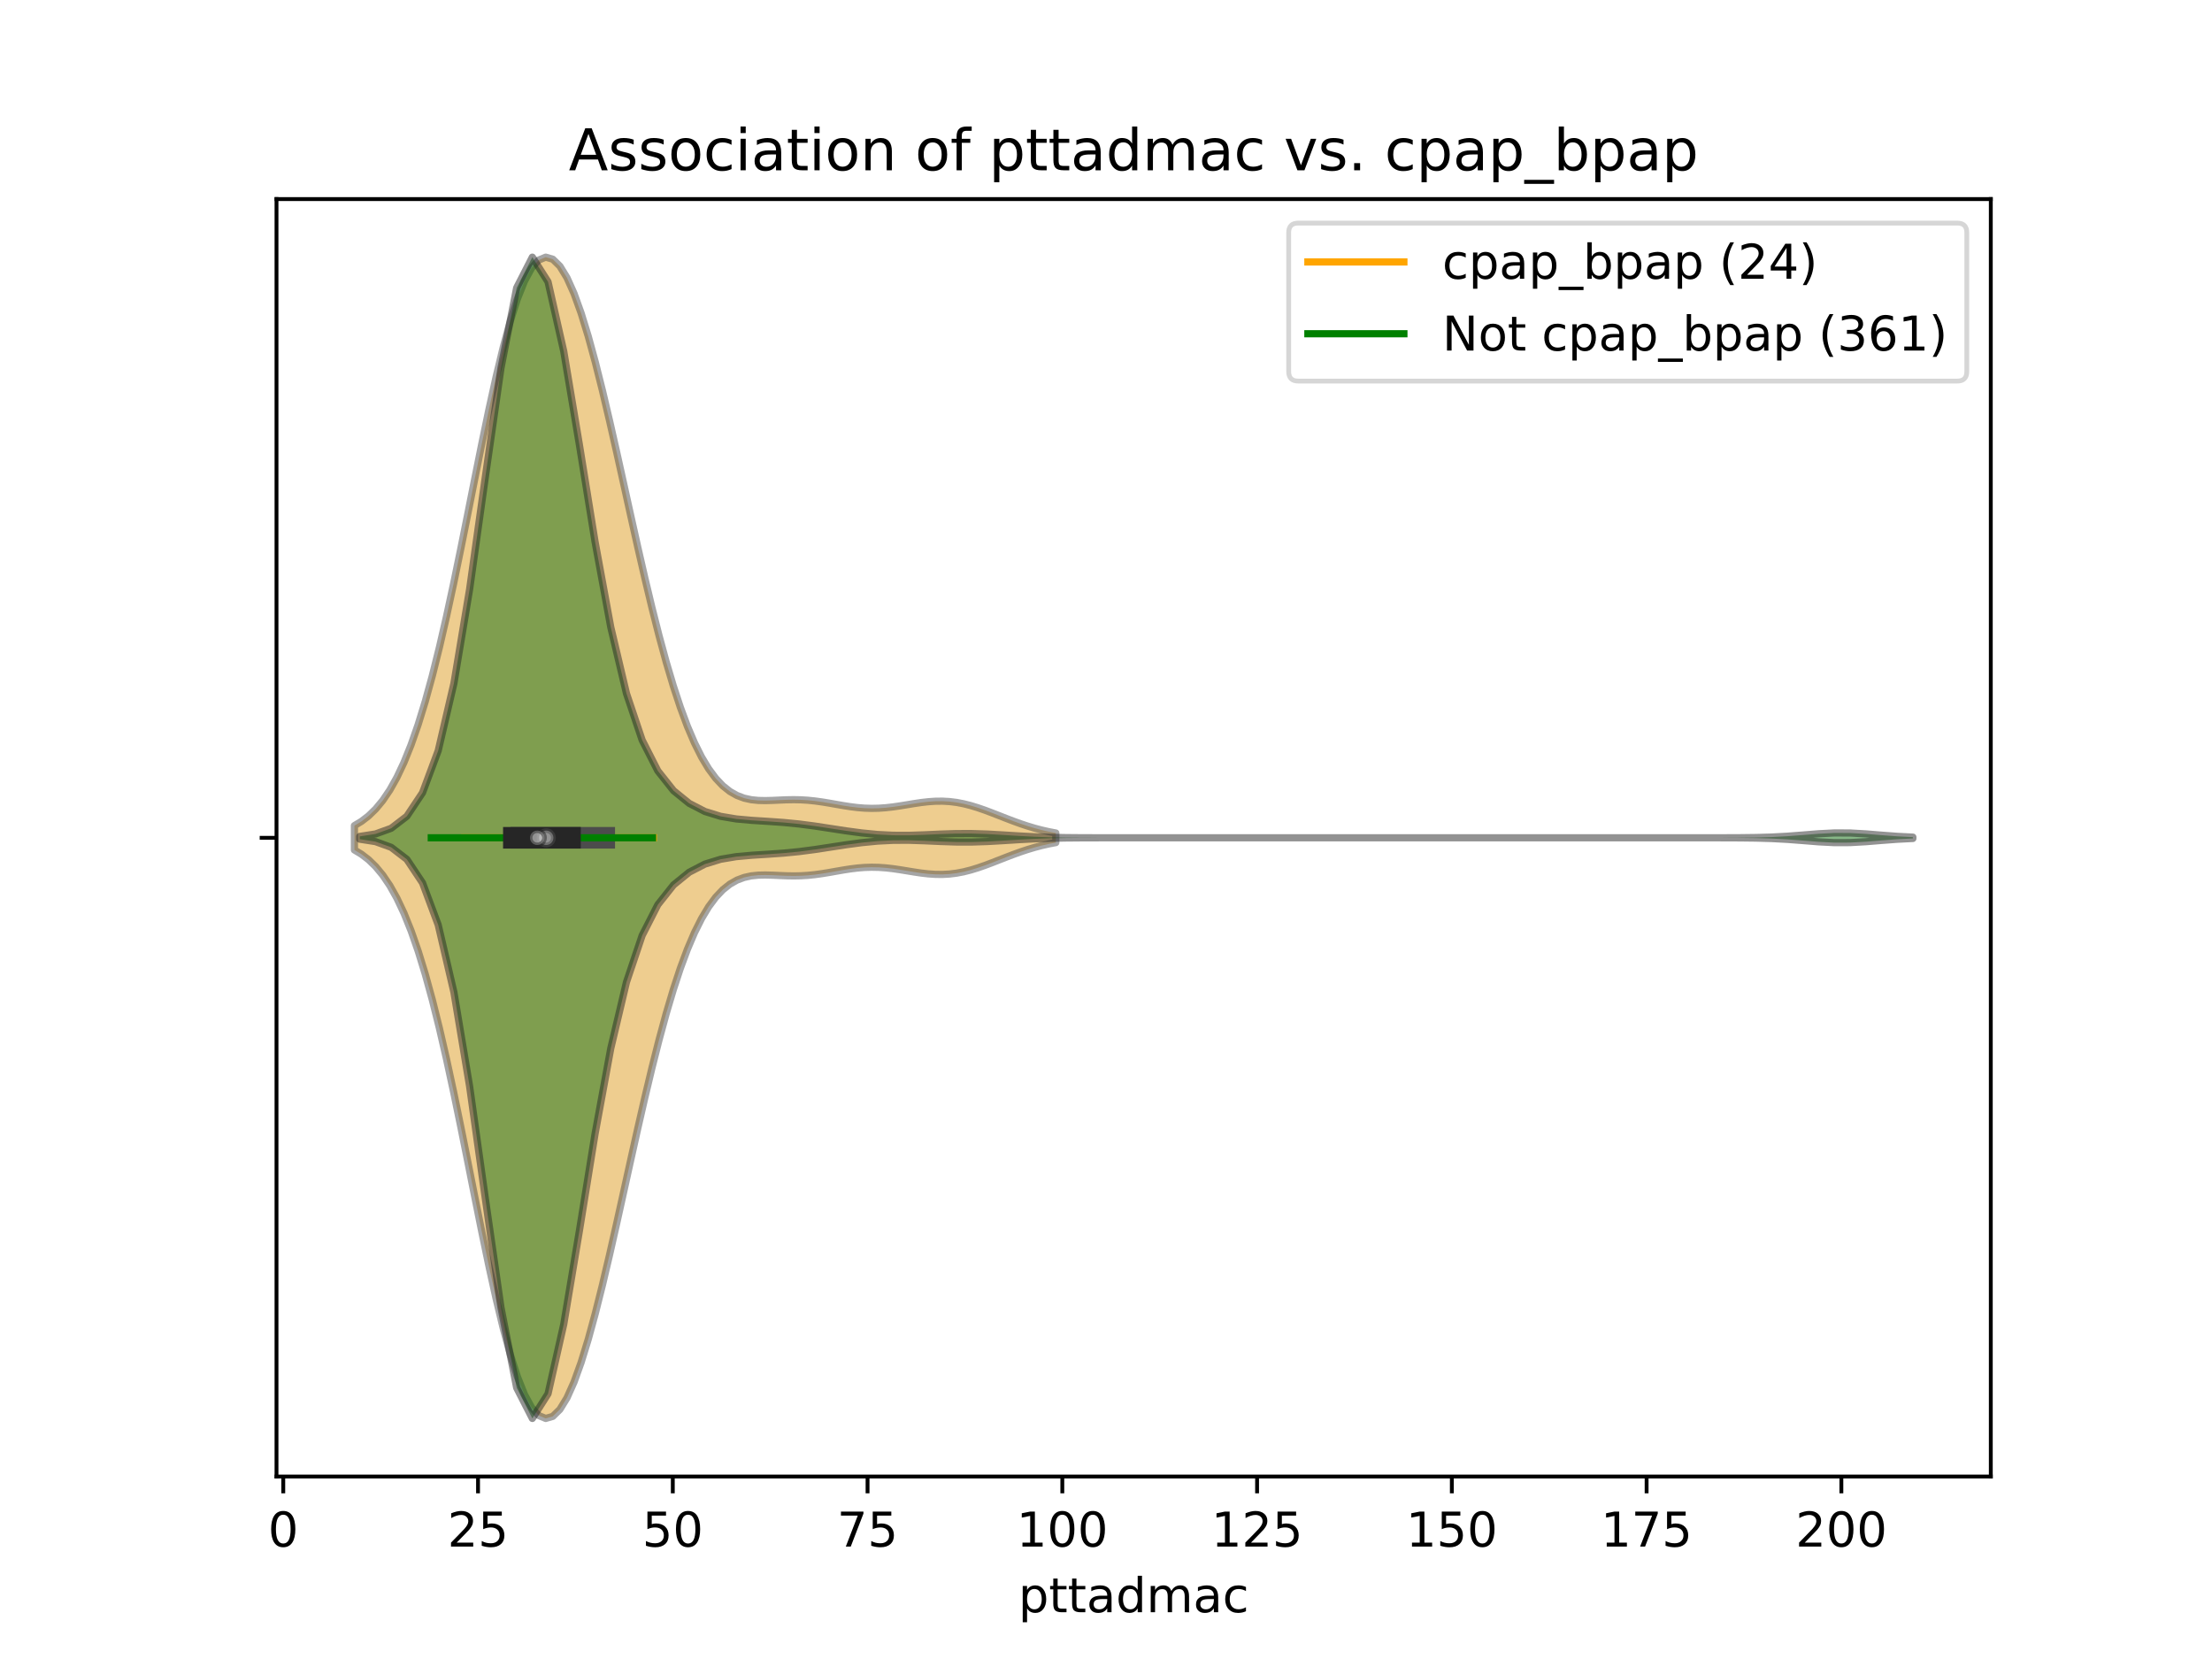 <?xml version="1.0" encoding="utf-8" standalone="no"?>
<!DOCTYPE svg PUBLIC "-//W3C//DTD SVG 1.1//EN"
  "http://www.w3.org/Graphics/SVG/1.1/DTD/svg11.dtd">
<!-- Created with matplotlib (https://matplotlib.org/) -->
<svg height="345.6pt" version="1.1" viewBox="0 0 460.8 345.6" width="460.8pt" xmlns="http://www.w3.org/2000/svg" xmlns:xlink="http://www.w3.org/1999/xlink">
 <defs>
  <style type="text/css">
*{stroke-linecap:butt;stroke-linejoin:round;}
  </style>
 </defs>
 <g id="figure_1">
  <g id="patch_1">
   <path d="M 0 345.6 
L 460.8 345.6 
L 460.8 0 
L 0 0 
z
" style="fill:#ffffff;"/>
  </g>
  <g id="axes_1">
   <g id="patch_2">
    <path d="M 57.6 307.584 
L 414.72 307.584 
L 414.72 41.472 
L 57.6 41.472 
z
" style="fill:#ffffff;"/>
   </g>
   <g id="PolyCollection_1">
    <defs>
     <path d="M 73.833 -168.532 
L 73.833 -173.612 
L 75.309 -174.499 
L 76.785 -175.635 
L 78.26 -177.068 
L 79.736 -178.848 
L 81.212 -181.03 
L 82.688 -183.662 
L 84.164 -186.791 
L 85.64 -190.456 
L 87.116 -194.684 
L 88.592 -199.489 
L 90.068 -204.863 
L 91.544 -210.782 
L 93.019 -217.194 
L 94.495 -224.026 
L 95.971 -231.182 
L 97.447 -238.541 
L 98.923 -245.967 
L 100.399 -253.309 
L 101.875 -260.409 
L 103.351 -267.107 
L 104.827 -273.25 
L 106.303 -278.696 
L 107.778 -283.322 
L 109.254 -287.028 
L 110.73 -289.742 
L 112.206 -291.415 
L 113.682 -292.032 
L 115.158 -291.6 
L 116.634 -290.153 
L 118.11 -287.745 
L 119.586 -284.449 
L 121.062 -280.351 
L 122.538 -275.55 
L 124.013 -270.153 
L 125.489 -264.27 
L 126.965 -258.016 
L 128.441 -251.508 
L 129.917 -244.86 
L 131.393 -238.182 
L 132.869 -231.579 
L 134.345 -225.151 
L 135.821 -218.983 
L 137.297 -213.155 
L 138.772 -207.728 
L 140.248 -202.754 
L 141.724 -198.268 
L 143.2 -194.292 
L 144.676 -190.834 
L 146.152 -187.887 
L 147.628 -185.435 
L 149.104 -183.449 
L 150.58 -181.892 
L 152.056 -180.721 
L 153.531 -179.886 
L 155.007 -179.333 
L 156.483 -179.008 
L 157.959 -178.855 
L 159.435 -178.823 
L 160.911 -178.861 
L 162.387 -178.928 
L 163.863 -178.988 
L 165.339 -179.012 
L 166.815 -178.984 
L 168.291 -178.894 
L 169.766 -178.743 
L 171.242 -178.539 
L 172.718 -178.298 
L 174.194 -178.038 
L 175.67 -177.782 
L 177.146 -177.552 
L 178.622 -177.369 
L 180.098 -177.249 
L 181.574 -177.202 
L 183.05 -177.233 
L 184.525 -177.337 
L 186.001 -177.504 
L 187.477 -177.718 
L 188.953 -177.958 
L 190.429 -178.2 
L 191.905 -178.418 
L 193.381 -178.588 
L 194.857 -178.688 
L 196.333 -178.703 
L 197.809 -178.62 
L 199.284 -178.437 
L 200.76 -178.154 
L 202.236 -177.78 
L 203.712 -177.328 
L 205.188 -176.816 
L 206.664 -176.262 
L 208.14 -175.686 
L 209.616 -175.108 
L 211.092 -174.546 
L 212.568 -174.013 
L 214.043 -173.522 
L 215.519 -173.079 
L 216.995 -172.69 
L 218.471 -172.355 
L 219.947 -172.072 
L 219.947 -170.072 
L 219.947 -170.072 
L 218.471 -169.789 
L 216.995 -169.454 
L 215.519 -169.065 
L 214.043 -168.622 
L 212.568 -168.131 
L 211.092 -167.598 
L 209.616 -167.036 
L 208.14 -166.458 
L 206.664 -165.882 
L 205.188 -165.328 
L 203.712 -164.816 
L 202.236 -164.364 
L 200.76 -163.99 
L 199.284 -163.707 
L 197.809 -163.524 
L 196.333 -163.441 
L 194.857 -163.456 
L 193.381 -163.556 
L 191.905 -163.726 
L 190.429 -163.944 
L 188.953 -164.186 
L 187.477 -164.426 
L 186.001 -164.64 
L 184.525 -164.807 
L 183.05 -164.911 
L 181.574 -164.942 
L 180.098 -164.895 
L 178.622 -164.775 
L 177.146 -164.592 
L 175.67 -164.362 
L 174.194 -164.106 
L 172.718 -163.846 
L 171.242 -163.605 
L 169.766 -163.401 
L 168.291 -163.25 
L 166.815 -163.16 
L 165.339 -163.132 
L 163.863 -163.156 
L 162.387 -163.216 
L 160.911 -163.283 
L 159.435 -163.321 
L 157.959 -163.289 
L 156.483 -163.136 
L 155.007 -162.811 
L 153.531 -162.258 
L 152.056 -161.423 
L 150.58 -160.252 
L 149.104 -158.695 
L 147.628 -156.709 
L 146.152 -154.257 
L 144.676 -151.31 
L 143.2 -147.852 
L 141.724 -143.876 
L 140.248 -139.39 
L 138.772 -134.416 
L 137.297 -128.989 
L 135.821 -123.161 
L 134.345 -116.993 
L 132.869 -110.565 
L 131.393 -103.962 
L 129.917 -97.284 
L 128.441 -90.636 
L 126.965 -84.128 
L 125.489 -77.874 
L 124.013 -71.991 
L 122.538 -66.594 
L 121.062 -61.793 
L 119.586 -57.695 
L 118.11 -54.399 
L 116.634 -51.991 
L 115.158 -50.544 
L 113.682 -50.112 
L 112.206 -50.729 
L 110.73 -52.402 
L 109.254 -55.116 
L 107.778 -58.822 
L 106.303 -63.448 
L 104.827 -68.894 
L 103.351 -75.037 
L 101.875 -81.735 
L 100.399 -88.835 
L 98.923 -96.177 
L 97.447 -103.603 
L 95.971 -110.962 
L 94.495 -118.118 
L 93.019 -124.95 
L 91.544 -131.362 
L 90.068 -137.281 
L 88.592 -142.655 
L 87.116 -147.46 
L 85.64 -151.688 
L 84.164 -155.353 
L 82.688 -158.482 
L 81.212 -161.114 
L 79.736 -163.296 
L 78.26 -165.076 
L 76.785 -166.509 
L 75.309 -167.645 
L 73.833 -168.532 
z
" id="m826f15e172" style="stroke:#4c4c4c;stroke-opacity:0.5;stroke-width:1.5;"/>
    </defs>
    <g clip-path="url(#p4d8d6a938b)">
     <use style="fill:#df9c20;fill-opacity:0.5;stroke:#4c4c4c;stroke-opacity:0.5;stroke-width:1.5;" x="0" xlink:href="#m826f15e172" y="345.6"/>
    </g>
   </g>
   <g id="PolyCollection_2">
    <defs>
     <path d="M 74.948 -170.784 
L 74.948 -171.36 
L 78.216 -171.868 
L 81.484 -173.049 
L 84.752 -175.557 
L 88.021 -180.463 
L 91.289 -189.226 
L 94.557 -203.238 
L 97.825 -222.826 
L 101.093 -246.148 
L 104.361 -268.913 
L 107.629 -285.644 
L 110.897 -292.032 
L 114.165 -286.893 
L 117.433 -272.446 
L 120.701 -252.93 
L 123.969 -232.705 
L 127.237 -214.932 
L 130.505 -201.134 
L 133.774 -191.417 
L 137.042 -185.009 
L 140.31 -180.891 
L 143.578 -178.238 
L 146.846 -176.551 
L 150.114 -175.545 
L 153.382 -174.997 
L 156.65 -174.703 
L 159.918 -174.497 
L 163.186 -174.268 
L 166.454 -173.948 
L 169.722 -173.521 
L 172.99 -173.022 
L 176.258 -172.52 
L 179.527 -172.083 
L 182.795 -171.763 
L 186.063 -171.597 
L 189.331 -171.586 
L 192.599 -171.693 
L 195.867 -171.842 
L 199.135 -171.949 
L 202.403 -171.956 
L 205.671 -171.851 
L 208.939 -171.667 
L 212.207 -171.463 
L 215.475 -171.29 
L 218.743 -171.175 
L 222.011 -171.113 
L 225.28 -171.085 
L 228.548 -171.076 
L 231.816 -171.073 
L 235.084 -171.072 
L 238.352 -171.072 
L 241.62 -171.072 
L 244.888 -171.072 
L 248.156 -171.072 
L 251.424 -171.072 
L 254.692 -171.072 
L 257.96 -171.072 
L 261.228 -171.072 
L 264.496 -171.072 
L 267.764 -171.072 
L 271.033 -171.072 
L 274.301 -171.072 
L 277.569 -171.072 
L 280.837 -171.072 
L 284.105 -171.072 
L 287.373 -171.072 
L 290.641 -171.072 
L 293.909 -171.072 
L 297.177 -171.072 
L 300.445 -171.072 
L 303.713 -171.072 
L 306.981 -171.072 
L 310.249 -171.072 
L 313.517 -171.072 
L 316.786 -171.072 
L 320.054 -171.072 
L 323.322 -171.072 
L 326.59 -171.072 
L 329.858 -171.072 
L 333.126 -171.072 
L 336.394 -171.072 
L 339.662 -171.072 
L 342.93 -171.072 
L 346.198 -171.072 
L 349.466 -171.072 
L 352.734 -171.072 
L 356.002 -171.073 
L 359.27 -171.077 
L 362.538 -171.091 
L 365.807 -171.131 
L 369.075 -171.226 
L 372.343 -171.401 
L 375.611 -171.651 
L 378.879 -171.914 
L 382.147 -172.081 
L 385.415 -172.07 
L 388.683 -171.886 
L 391.951 -171.62 
L 395.219 -171.376 
L 398.487 -171.211 
L 398.487 -170.933 
L 398.487 -170.933 
L 395.219 -170.768 
L 391.951 -170.524 
L 388.683 -170.258 
L 385.415 -170.074 
L 382.147 -170.063 
L 378.879 -170.23 
L 375.611 -170.493 
L 372.343 -170.743 
L 369.075 -170.918 
L 365.807 -171.013 
L 362.538 -171.053 
L 359.27 -171.067 
L 356.002 -171.071 
L 352.734 -171.072 
L 349.466 -171.072 
L 346.198 -171.072 
L 342.93 -171.072 
L 339.662 -171.072 
L 336.394 -171.072 
L 333.126 -171.072 
L 329.858 -171.072 
L 326.59 -171.072 
L 323.322 -171.072 
L 320.054 -171.072 
L 316.786 -171.072 
L 313.517 -171.072 
L 310.249 -171.072 
L 306.981 -171.072 
L 303.713 -171.072 
L 300.445 -171.072 
L 297.177 -171.072 
L 293.909 -171.072 
L 290.641 -171.072 
L 287.373 -171.072 
L 284.105 -171.072 
L 280.837 -171.072 
L 277.569 -171.072 
L 274.301 -171.072 
L 271.033 -171.072 
L 267.764 -171.072 
L 264.496 -171.072 
L 261.228 -171.072 
L 257.96 -171.072 
L 254.692 -171.072 
L 251.424 -171.072 
L 248.156 -171.072 
L 244.888 -171.072 
L 241.62 -171.072 
L 238.352 -171.072 
L 235.084 -171.072 
L 231.816 -171.071 
L 228.548 -171.068 
L 225.28 -171.059 
L 222.011 -171.031 
L 218.743 -170.969 
L 215.475 -170.854 
L 212.207 -170.681 
L 208.939 -170.477 
L 205.671 -170.293 
L 202.403 -170.188 
L 199.135 -170.195 
L 195.867 -170.302 
L 192.599 -170.451 
L 189.331 -170.558 
L 186.063 -170.547 
L 182.795 -170.381 
L 179.527 -170.061 
L 176.258 -169.624 
L 172.99 -169.122 
L 169.722 -168.623 
L 166.454 -168.196 
L 163.186 -167.876 
L 159.918 -167.647 
L 156.65 -167.441 
L 153.382 -167.147 
L 150.114 -166.599 
L 146.846 -165.593 
L 143.578 -163.906 
L 140.31 -161.253 
L 137.042 -157.135 
L 133.774 -150.727 
L 130.505 -141.01 
L 127.237 -127.212 
L 123.969 -109.439 
L 120.701 -89.214 
L 117.433 -69.698 
L 114.165 -55.251 
L 110.897 -50.112 
L 107.629 -56.5 
L 104.361 -73.231 
L 101.093 -95.996 
L 97.825 -119.318 
L 94.557 -138.906 
L 91.289 -152.918 
L 88.021 -161.681 
L 84.752 -166.587 
L 81.484 -169.095 
L 78.216 -170.276 
L 74.948 -170.784 
z
" id="me31ab623cd" style="stroke:#262626;stroke-opacity:0.5;stroke-width:1.5;"/>
    </defs>
    <g clip-path="url(#p4d8d6a938b)">
     <use style="fill:#107010;fill-opacity:0.5;stroke:#262626;stroke-opacity:0.5;stroke-width:1.5;" x="0" xlink:href="#me31ab623cd" y="345.6"/>
    </g>
   </g>
   <g id="matplotlib.axis_1">
    <g id="xtick_1">
     <g id="line2d_1">
      <defs>
       <path d="M 0 0 
L 0 3.5 
" id="m928c49c23c" style="stroke:#000000;stroke-width:0.8;"/>
      </defs>
      <g>
       <use style="stroke:#000000;stroke-width:0.8;" x="59.01" xlink:href="#m928c49c23c" y="307.584"/>
      </g>
     </g>
     <g id="text_1">
      <!-- 0 -->
      <defs>
       <path d="M 31.781 66.406 
Q 24.172 66.406 20.328 58.906 
Q 16.5 51.422 16.5 36.375 
Q 16.5 21.391 20.328 13.891 
Q 24.172 6.391 31.781 6.391 
Q 39.453 6.391 43.281 13.891 
Q 47.125 21.391 47.125 36.375 
Q 47.125 51.422 43.281 58.906 
Q 39.453 66.406 31.781 66.406 
z
M 31.781 74.219 
Q 44.047 74.219 50.516 64.516 
Q 56.984 54.828 56.984 36.375 
Q 56.984 17.969 50.516 8.266 
Q 44.047 -1.422 31.781 -1.422 
Q 19.531 -1.422 13.062 8.266 
Q 6.594 17.969 6.594 36.375 
Q 6.594 54.828 13.062 64.516 
Q 19.531 74.219 31.781 74.219 
z
" id="DejaVuSans-48"/>
      </defs>
      <g transform="translate(55.828 322.182)scale(0.1 -0.1)">
       <use xlink:href="#DejaVuSans-48"/>
      </g>
     </g>
    </g>
    <g id="xtick_2">
     <g id="line2d_2">
      <g>
       <use style="stroke:#000000;stroke-width:0.8;" x="99.582" xlink:href="#m928c49c23c" y="307.584"/>
      </g>
     </g>
     <g id="text_2">
      <!-- 25 -->
      <defs>
       <path d="M 19.188 8.297 
L 53.609 8.297 
L 53.609 0 
L 7.328 0 
L 7.328 8.297 
Q 12.938 14.109 22.625 23.891 
Q 32.328 33.688 34.812 36.531 
Q 39.547 41.844 41.422 45.531 
Q 43.312 49.219 43.312 52.781 
Q 43.312 58.594 39.234 62.25 
Q 35.156 65.922 28.609 65.922 
Q 23.969 65.922 18.812 64.312 
Q 13.672 62.703 7.812 59.422 
L 7.812 69.391 
Q 13.766 71.781 18.938 73 
Q 24.125 74.219 28.422 74.219 
Q 39.75 74.219 46.484 68.547 
Q 53.219 62.891 53.219 53.422 
Q 53.219 48.922 51.531 44.891 
Q 49.859 40.875 45.406 35.406 
Q 44.188 33.984 37.641 27.219 
Q 31.109 20.453 19.188 8.297 
z
" id="DejaVuSans-50"/>
       <path d="M 10.797 72.906 
L 49.516 72.906 
L 49.516 64.594 
L 19.828 64.594 
L 19.828 46.734 
Q 21.969 47.469 24.109 47.828 
Q 26.266 48.188 28.422 48.188 
Q 40.625 48.188 47.75 41.5 
Q 54.891 34.812 54.891 23.391 
Q 54.891 11.625 47.562 5.094 
Q 40.234 -1.422 26.906 -1.422 
Q 22.312 -1.422 17.547 -0.641 
Q 12.797 0.141 7.719 1.703 
L 7.719 11.625 
Q 12.109 9.234 16.797 8.062 
Q 21.484 6.891 26.703 6.891 
Q 35.156 6.891 40.078 11.328 
Q 45.016 15.766 45.016 23.391 
Q 45.016 31 40.078 35.438 
Q 35.156 39.891 26.703 39.891 
Q 22.75 39.891 18.812 39.016 
Q 14.891 38.141 10.797 36.281 
z
" id="DejaVuSans-53"/>
      </defs>
      <g transform="translate(93.22 322.182)scale(0.1 -0.1)">
       <use xlink:href="#DejaVuSans-50"/>
       <use x="63.623" xlink:href="#DejaVuSans-53"/>
      </g>
     </g>
    </g>
    <g id="xtick_3">
     <g id="line2d_3">
      <g>
       <use style="stroke:#000000;stroke-width:0.8;" x="140.155" xlink:href="#m928c49c23c" y="307.584"/>
      </g>
     </g>
     <g id="text_3">
      <!-- 50 -->
      <g transform="translate(133.792 322.182)scale(0.1 -0.1)">
       <use xlink:href="#DejaVuSans-53"/>
       <use x="63.623" xlink:href="#DejaVuSans-48"/>
      </g>
     </g>
    </g>
    <g id="xtick_4">
     <g id="line2d_4">
      <g>
       <use style="stroke:#000000;stroke-width:0.8;" x="180.727" xlink:href="#m928c49c23c" y="307.584"/>
      </g>
     </g>
     <g id="text_4">
      <!-- 75 -->
      <defs>
       <path d="M 8.203 72.906 
L 55.078 72.906 
L 55.078 68.703 
L 28.609 0 
L 18.312 0 
L 43.219 64.594 
L 8.203 64.594 
z
" id="DejaVuSans-55"/>
      </defs>
      <g transform="translate(174.365 322.182)scale(0.1 -0.1)">
       <use xlink:href="#DejaVuSans-55"/>
       <use x="63.623" xlink:href="#DejaVuSans-53"/>
      </g>
     </g>
    </g>
    <g id="xtick_5">
     <g id="line2d_5">
      <g>
       <use style="stroke:#000000;stroke-width:0.8;" x="221.3" xlink:href="#m928c49c23c" y="307.584"/>
      </g>
     </g>
     <g id="text_5">
      <!-- 100 -->
      <defs>
       <path d="M 12.406 8.297 
L 28.516 8.297 
L 28.516 63.922 
L 10.984 60.406 
L 10.984 69.391 
L 28.422 72.906 
L 38.281 72.906 
L 38.281 8.297 
L 54.391 8.297 
L 54.391 0 
L 12.406 0 
z
" id="DejaVuSans-49"/>
      </defs>
      <g transform="translate(211.756 322.182)scale(0.1 -0.1)">
       <use xlink:href="#DejaVuSans-49"/>
       <use x="63.623" xlink:href="#DejaVuSans-48"/>
       <use x="127.246" xlink:href="#DejaVuSans-48"/>
      </g>
     </g>
    </g>
    <g id="xtick_6">
     <g id="line2d_6">
      <g>
       <use style="stroke:#000000;stroke-width:0.8;" x="261.873" xlink:href="#m928c49c23c" y="307.584"/>
      </g>
     </g>
     <g id="text_6">
      <!-- 125 -->
      <g transform="translate(252.329 322.182)scale(0.1 -0.1)">
       <use xlink:href="#DejaVuSans-49"/>
       <use x="63.623" xlink:href="#DejaVuSans-50"/>
       <use x="127.246" xlink:href="#DejaVuSans-53"/>
      </g>
     </g>
    </g>
    <g id="xtick_7">
     <g id="line2d_7">
      <g>
       <use style="stroke:#000000;stroke-width:0.8;" x="302.445" xlink:href="#m928c49c23c" y="307.584"/>
      </g>
     </g>
     <g id="text_7">
      <!-- 150 -->
      <g transform="translate(292.902 322.182)scale(0.1 -0.1)">
       <use xlink:href="#DejaVuSans-49"/>
       <use x="63.623" xlink:href="#DejaVuSans-53"/>
       <use x="127.246" xlink:href="#DejaVuSans-48"/>
      </g>
     </g>
    </g>
    <g id="xtick_8">
     <g id="line2d_8">
      <g>
       <use style="stroke:#000000;stroke-width:0.8;" x="343.018" xlink:href="#m928c49c23c" y="307.584"/>
      </g>
     </g>
     <g id="text_8">
      <!-- 175 -->
      <g transform="translate(333.474 322.182)scale(0.1 -0.1)">
       <use xlink:href="#DejaVuSans-49"/>
       <use x="63.623" xlink:href="#DejaVuSans-55"/>
       <use x="127.246" xlink:href="#DejaVuSans-53"/>
      </g>
     </g>
    </g>
    <g id="xtick_9">
     <g id="line2d_9">
      <g>
       <use style="stroke:#000000;stroke-width:0.8;" x="383.591" xlink:href="#m928c49c23c" y="307.584"/>
      </g>
     </g>
     <g id="text_9">
      <!-- 200 -->
      <g transform="translate(374.047 322.182)scale(0.1 -0.1)">
       <use xlink:href="#DejaVuSans-50"/>
       <use x="63.623" xlink:href="#DejaVuSans-48"/>
       <use x="127.246" xlink:href="#DejaVuSans-48"/>
      </g>
     </g>
    </g>
    <g id="text_10">
     <!-- pttadmac -->
     <defs>
      <path d="M 18.109 8.203 
L 18.109 -20.797 
L 9.078 -20.797 
L 9.078 54.688 
L 18.109 54.688 
L 18.109 46.391 
Q 20.953 51.266 25.266 53.625 
Q 29.594 56 35.594 56 
Q 45.562 56 51.781 48.094 
Q 58.016 40.188 58.016 27.297 
Q 58.016 14.406 51.781 6.484 
Q 45.562 -1.422 35.594 -1.422 
Q 29.594 -1.422 25.266 0.953 
Q 20.953 3.328 18.109 8.203 
z
M 48.688 27.297 
Q 48.688 37.203 44.609 42.844 
Q 40.531 48.484 33.406 48.484 
Q 26.266 48.484 22.188 42.844 
Q 18.109 37.203 18.109 27.297 
Q 18.109 17.391 22.188 11.75 
Q 26.266 6.109 33.406 6.109 
Q 40.531 6.109 44.609 11.75 
Q 48.688 17.391 48.688 27.297 
z
" id="DejaVuSans-112"/>
      <path d="M 18.312 70.219 
L 18.312 54.688 
L 36.812 54.688 
L 36.812 47.703 
L 18.312 47.703 
L 18.312 18.016 
Q 18.312 11.328 20.141 9.422 
Q 21.969 7.516 27.594 7.516 
L 36.812 7.516 
L 36.812 0 
L 27.594 0 
Q 17.188 0 13.234 3.875 
Q 9.281 7.766 9.281 18.016 
L 9.281 47.703 
L 2.688 47.703 
L 2.688 54.688 
L 9.281 54.688 
L 9.281 70.219 
z
" id="DejaVuSans-116"/>
      <path d="M 34.281 27.484 
Q 23.391 27.484 19.188 25 
Q 14.984 22.516 14.984 16.5 
Q 14.984 11.719 18.141 8.906 
Q 21.297 6.109 26.703 6.109 
Q 34.188 6.109 38.703 11.406 
Q 43.219 16.703 43.219 25.484 
L 43.219 27.484 
z
M 52.203 31.203 
L 52.203 0 
L 43.219 0 
L 43.219 8.297 
Q 40.141 3.328 35.547 0.953 
Q 30.953 -1.422 24.312 -1.422 
Q 15.922 -1.422 10.953 3.297 
Q 6 8.016 6 15.922 
Q 6 25.141 12.172 29.828 
Q 18.359 34.516 30.609 34.516 
L 43.219 34.516 
L 43.219 35.406 
Q 43.219 41.609 39.141 45 
Q 35.062 48.391 27.688 48.391 
Q 23 48.391 18.547 47.266 
Q 14.109 46.141 10.016 43.891 
L 10.016 52.203 
Q 14.938 54.109 19.578 55.047 
Q 24.219 56 28.609 56 
Q 40.484 56 46.344 49.844 
Q 52.203 43.703 52.203 31.203 
z
" id="DejaVuSans-97"/>
      <path d="M 45.406 46.391 
L 45.406 75.984 
L 54.391 75.984 
L 54.391 0 
L 45.406 0 
L 45.406 8.203 
Q 42.578 3.328 38.25 0.953 
Q 33.938 -1.422 27.875 -1.422 
Q 17.969 -1.422 11.734 6.484 
Q 5.516 14.406 5.516 27.297 
Q 5.516 40.188 11.734 48.094 
Q 17.969 56 27.875 56 
Q 33.938 56 38.25 53.625 
Q 42.578 51.266 45.406 46.391 
z
M 14.797 27.297 
Q 14.797 17.391 18.875 11.75 
Q 22.953 6.109 30.078 6.109 
Q 37.203 6.109 41.297 11.75 
Q 45.406 17.391 45.406 27.297 
Q 45.406 37.203 41.297 42.844 
Q 37.203 48.484 30.078 48.484 
Q 22.953 48.484 18.875 42.844 
Q 14.797 37.203 14.797 27.297 
z
" id="DejaVuSans-100"/>
      <path d="M 52 44.188 
Q 55.375 50.25 60.062 53.125 
Q 64.75 56 71.094 56 
Q 79.641 56 84.281 50.016 
Q 88.922 44.047 88.922 33.016 
L 88.922 0 
L 79.891 0 
L 79.891 32.719 
Q 79.891 40.578 77.094 44.375 
Q 74.312 48.188 68.609 48.188 
Q 61.625 48.188 57.562 43.547 
Q 53.516 38.922 53.516 30.906 
L 53.516 0 
L 44.484 0 
L 44.484 32.719 
Q 44.484 40.625 41.703 44.406 
Q 38.922 48.188 33.109 48.188 
Q 26.219 48.188 22.156 43.531 
Q 18.109 38.875 18.109 30.906 
L 18.109 0 
L 9.078 0 
L 9.078 54.688 
L 18.109 54.688 
L 18.109 46.188 
Q 21.188 51.219 25.484 53.609 
Q 29.781 56 35.688 56 
Q 41.656 56 45.828 52.969 
Q 50 49.953 52 44.188 
z
" id="DejaVuSans-109"/>
      <path d="M 48.781 52.594 
L 48.781 44.188 
Q 44.969 46.297 41.141 47.344 
Q 37.312 48.391 33.406 48.391 
Q 24.656 48.391 19.812 42.844 
Q 14.984 37.312 14.984 27.297 
Q 14.984 17.281 19.812 11.734 
Q 24.656 6.203 33.406 6.203 
Q 37.312 6.203 41.141 7.25 
Q 44.969 8.297 48.781 10.406 
L 48.781 2.094 
Q 45.016 0.344 40.984 -0.531 
Q 36.969 -1.422 32.422 -1.422 
Q 20.062 -1.422 12.781 6.344 
Q 5.516 14.109 5.516 27.297 
Q 5.516 40.672 12.859 48.328 
Q 20.219 56 33.016 56 
Q 37.156 56 41.109 55.141 
Q 45.062 54.297 48.781 52.594 
z
" id="DejaVuSans-99"/>
     </defs>
     <g transform="translate(212.144 335.861)scale(0.1 -0.1)">
      <use xlink:href="#DejaVuSans-112"/>
      <use x="63.477" xlink:href="#DejaVuSans-116"/>
      <use x="102.686" xlink:href="#DejaVuSans-116"/>
      <use x="141.895" xlink:href="#DejaVuSans-97"/>
      <use x="203.174" xlink:href="#DejaVuSans-100"/>
      <use x="266.65" xlink:href="#DejaVuSans-109"/>
      <use x="364.062" xlink:href="#DejaVuSans-97"/>
      <use x="425.342" xlink:href="#DejaVuSans-99"/>
     </g>
    </g>
   </g>
   <g id="matplotlib.axis_2">
    <g id="ytick_1">
     <g id="line2d_10">
      <defs>
       <path d="M 0 0 
L -3.5 0 
" id="mabf6b54cb7" style="stroke:#000000;stroke-width:0.8;"/>
      </defs>
      <g>
       <use style="stroke:#000000;stroke-width:0.8;" x="57.6" xlink:href="#mabf6b54cb7" y="174.528"/>
      </g>
     </g>
    </g>
   </g>
   <g id="line2d_11">
    <path clip-path="url(#p4d8d6a938b)" d="M 96.823 174.528 
L 136.098 174.528 
" style="fill:none;stroke:#ffa500;stroke-linecap:square;stroke-width:1.5;"/>
   </g>
   <g id="line2d_12">
    <path clip-path="url(#p4d8d6a938b)" d="M 108.589 174.528 
L 125.873 174.528 
" style="fill:none;stroke:#4c4c4c;stroke-linecap:square;stroke-width:4.5;"/>
   </g>
   <g id="line2d_13">
    <path clip-path="url(#p4d8d6a938b)" d="M 89.845 174.528 
L 135.935 174.528 
" style="fill:none;stroke:#008000;stroke-linecap:square;stroke-width:1.5;"/>
   </g>
   <g id="line2d_14">
    <path clip-path="url(#p4d8d6a938b)" d="M 107.048 174.528 
L 118.733 174.528 
" style="fill:none;stroke:#262626;stroke-linecap:square;stroke-width:4.5;"/>
   </g>
   <g id="patch_3">
    <path d="M 57.6 307.584 
L 57.6 41.472 
" style="fill:none;stroke:#000000;stroke-linecap:square;stroke-linejoin:miter;stroke-width:0.8;"/>
   </g>
   <g id="patch_4">
    <path d="M 414.72 307.584 
L 414.72 41.472 
" style="fill:none;stroke:#000000;stroke-linecap:square;stroke-linejoin:miter;stroke-width:0.8;"/>
   </g>
   <g id="patch_5">
    <path d="M 57.6 307.584 
L 414.72 307.584 
" style="fill:none;stroke:#000000;stroke-linecap:square;stroke-linejoin:miter;stroke-width:0.8;"/>
   </g>
   <g id="patch_6">
    <path d="M 57.6 41.472 
L 414.72 41.472 
" style="fill:none;stroke:#000000;stroke-linecap:square;stroke-linejoin:miter;stroke-width:0.8;"/>
   </g>
   <g id="PathCollection_1">
    <defs>
     <path d="M 0 1.5 
C 0.398 1.5 0.779 1.342 1.061 1.061 
C 1.342 0.779 1.5 0.398 1.5 0 
C 1.5 -0.398 1.342 -0.779 1.061 -1.061 
C 0.779 -1.342 0.398 -1.5 0 -1.5 
C -0.398 -1.5 -0.779 -1.342 -1.061 -1.061 
C -1.342 -0.779 -1.5 -0.398 -1.5 0 
C -1.5 0.398 -1.342 0.779 -1.061 1.061 
C -0.779 1.342 -0.398 1.5 0 1.5 
z
" id="m5a0facdd00" style="stroke:#4c4c4c;stroke-opacity:0.5;"/>
    </defs>
    <g clip-path="url(#p4d8d6a938b)">
     <use style="fill:#ffffff;fill-opacity:0.5;stroke:#4c4c4c;stroke-opacity:0.5;" x="113.783" xlink:href="#m5a0facdd00" y="174.528"/>
    </g>
   </g>
   <g id="PathCollection_2">
    <defs>
     <path d="M 0 1.5 
C 0.398 1.5 0.779 1.342 1.061 1.061 
C 1.342 0.779 1.5 0.398 1.5 0 
C 1.5 -0.398 1.342 -0.779 1.061 -1.061 
C 0.779 -1.342 0.398 -1.5 0 -1.5 
C -0.398 -1.5 -0.779 -1.342 -1.061 -1.061 
C -1.342 -0.779 -1.5 -0.398 -1.5 0 
C -1.5 0.398 -1.342 0.779 -1.061 1.061 
C -0.779 1.342 -0.398 1.5 0 1.5 
z
" id="m471d01ed1b" style="stroke:#262626;stroke-opacity:0.5;"/>
    </defs>
    <g clip-path="url(#p4d8d6a938b)">
     <use style="fill:#ffffff;fill-opacity:0.5;stroke:#262626;stroke-opacity:0.5;" x="111.916" xlink:href="#m471d01ed1b" y="174.528"/>
    </g>
   </g>
   <g id="text_11">
    <!-- Association of pttadmac vs. cpap_bpap -->
    <defs>
     <path d="M 34.188 63.188 
L 20.797 26.906 
L 47.609 26.906 
z
M 28.609 72.906 
L 39.797 72.906 
L 67.578 0 
L 57.328 0 
L 50.688 18.703 
L 17.828 18.703 
L 11.188 0 
L 0.781 0 
z
" id="DejaVuSans-65"/>
     <path d="M 44.281 53.078 
L 44.281 44.578 
Q 40.484 46.531 36.375 47.5 
Q 32.281 48.484 27.875 48.484 
Q 21.188 48.484 17.844 46.438 
Q 14.5 44.391 14.5 40.281 
Q 14.5 37.156 16.891 35.375 
Q 19.281 33.594 26.516 31.984 
L 29.594 31.297 
Q 39.156 29.25 43.188 25.516 
Q 47.219 21.781 47.219 15.094 
Q 47.219 7.469 41.188 3.016 
Q 35.156 -1.422 24.609 -1.422 
Q 20.219 -1.422 15.453 -0.562 
Q 10.688 0.297 5.422 2 
L 5.422 11.281 
Q 10.406 8.688 15.234 7.391 
Q 20.062 6.109 24.812 6.109 
Q 31.156 6.109 34.562 8.281 
Q 37.984 10.453 37.984 14.406 
Q 37.984 18.062 35.516 20.016 
Q 33.062 21.969 24.703 23.781 
L 21.578 24.516 
Q 13.234 26.266 9.516 29.906 
Q 5.812 33.547 5.812 39.891 
Q 5.812 47.609 11.281 51.797 
Q 16.75 56 26.812 56 
Q 31.781 56 36.172 55.266 
Q 40.578 54.547 44.281 53.078 
z
" id="DejaVuSans-115"/>
     <path d="M 30.609 48.391 
Q 23.391 48.391 19.188 42.75 
Q 14.984 37.109 14.984 27.297 
Q 14.984 17.484 19.156 11.844 
Q 23.344 6.203 30.609 6.203 
Q 37.797 6.203 41.984 11.859 
Q 46.188 17.531 46.188 27.297 
Q 46.188 37.016 41.984 42.703 
Q 37.797 48.391 30.609 48.391 
z
M 30.609 56 
Q 42.328 56 49.016 48.375 
Q 55.719 40.766 55.719 27.297 
Q 55.719 13.875 49.016 6.219 
Q 42.328 -1.422 30.609 -1.422 
Q 18.844 -1.422 12.172 6.219 
Q 5.516 13.875 5.516 27.297 
Q 5.516 40.766 12.172 48.375 
Q 18.844 56 30.609 56 
z
" id="DejaVuSans-111"/>
     <path d="M 9.422 54.688 
L 18.406 54.688 
L 18.406 0 
L 9.422 0 
z
M 9.422 75.984 
L 18.406 75.984 
L 18.406 64.594 
L 9.422 64.594 
z
" id="DejaVuSans-105"/>
     <path d="M 54.891 33.016 
L 54.891 0 
L 45.906 0 
L 45.906 32.719 
Q 45.906 40.484 42.875 44.328 
Q 39.844 48.188 33.797 48.188 
Q 26.516 48.188 22.312 43.547 
Q 18.109 38.922 18.109 30.906 
L 18.109 0 
L 9.078 0 
L 9.078 54.688 
L 18.109 54.688 
L 18.109 46.188 
Q 21.344 51.125 25.703 53.562 
Q 30.078 56 35.797 56 
Q 45.219 56 50.047 50.172 
Q 54.891 44.344 54.891 33.016 
z
" id="DejaVuSans-110"/>
     <path id="DejaVuSans-32"/>
     <path d="M 37.109 75.984 
L 37.109 68.5 
L 28.516 68.5 
Q 23.688 68.5 21.797 66.547 
Q 19.922 64.594 19.922 59.516 
L 19.922 54.688 
L 34.719 54.688 
L 34.719 47.703 
L 19.922 47.703 
L 19.922 0 
L 10.891 0 
L 10.891 47.703 
L 2.297 47.703 
L 2.297 54.688 
L 10.891 54.688 
L 10.891 58.5 
Q 10.891 67.625 15.141 71.797 
Q 19.391 75.984 28.609 75.984 
z
" id="DejaVuSans-102"/>
     <path d="M 2.984 54.688 
L 12.5 54.688 
L 29.594 8.797 
L 46.688 54.688 
L 56.203 54.688 
L 35.688 0 
L 23.484 0 
z
" id="DejaVuSans-118"/>
     <path d="M 10.688 12.406 
L 21 12.406 
L 21 0 
L 10.688 0 
z
" id="DejaVuSans-46"/>
     <path d="M 50.984 -16.609 
L 50.984 -23.578 
L -0.984 -23.578 
L -0.984 -16.609 
z
" id="DejaVuSans-95"/>
     <path d="M 48.688 27.297 
Q 48.688 37.203 44.609 42.844 
Q 40.531 48.484 33.406 48.484 
Q 26.266 48.484 22.188 42.844 
Q 18.109 37.203 18.109 27.297 
Q 18.109 17.391 22.188 11.75 
Q 26.266 6.109 33.406 6.109 
Q 40.531 6.109 44.609 11.75 
Q 48.688 17.391 48.688 27.297 
z
M 18.109 46.391 
Q 20.953 51.266 25.266 53.625 
Q 29.594 56 35.594 56 
Q 45.562 56 51.781 48.094 
Q 58.016 40.188 58.016 27.297 
Q 58.016 14.406 51.781 6.484 
Q 45.562 -1.422 35.594 -1.422 
Q 29.594 -1.422 25.266 0.953 
Q 20.953 3.328 18.109 8.203 
L 18.109 0 
L 9.078 0 
L 9.078 75.984 
L 18.109 75.984 
z
" id="DejaVuSans-98"/>
    </defs>
    <g transform="translate(118.485 35.472)scale(0.12 -0.12)">
     <use xlink:href="#DejaVuSans-65"/>
     <use x="68.408" xlink:href="#DejaVuSans-115"/>
     <use x="120.508" xlink:href="#DejaVuSans-115"/>
     <use x="172.607" xlink:href="#DejaVuSans-111"/>
     <use x="233.789" xlink:href="#DejaVuSans-99"/>
     <use x="288.77" xlink:href="#DejaVuSans-105"/>
     <use x="316.553" xlink:href="#DejaVuSans-97"/>
     <use x="377.832" xlink:href="#DejaVuSans-116"/>
     <use x="417.041" xlink:href="#DejaVuSans-105"/>
     <use x="444.824" xlink:href="#DejaVuSans-111"/>
     <use x="506.006" xlink:href="#DejaVuSans-110"/>
     <use x="569.385" xlink:href="#DejaVuSans-32"/>
     <use x="601.172" xlink:href="#DejaVuSans-111"/>
     <use x="662.354" xlink:href="#DejaVuSans-102"/>
     <use x="697.559" xlink:href="#DejaVuSans-32"/>
     <use x="729.346" xlink:href="#DejaVuSans-112"/>
     <use x="792.822" xlink:href="#DejaVuSans-116"/>
     <use x="832.031" xlink:href="#DejaVuSans-116"/>
     <use x="871.24" xlink:href="#DejaVuSans-97"/>
     <use x="932.52" xlink:href="#DejaVuSans-100"/>
     <use x="995.996" xlink:href="#DejaVuSans-109"/>
     <use x="1093.408" xlink:href="#DejaVuSans-97"/>
     <use x="1154.688" xlink:href="#DejaVuSans-99"/>
     <use x="1209.668" xlink:href="#DejaVuSans-32"/>
     <use x="1241.455" xlink:href="#DejaVuSans-118"/>
     <use x="1300.635" xlink:href="#DejaVuSans-115"/>
     <use x="1352.734" xlink:href="#DejaVuSans-46"/>
     <use x="1384.521" xlink:href="#DejaVuSans-32"/>
     <use x="1416.309" xlink:href="#DejaVuSans-99"/>
     <use x="1471.289" xlink:href="#DejaVuSans-112"/>
     <use x="1534.766" xlink:href="#DejaVuSans-97"/>
     <use x="1596.045" xlink:href="#DejaVuSans-112"/>
     <use x="1659.521" xlink:href="#DejaVuSans-95"/>
     <use x="1709.521" xlink:href="#DejaVuSans-98"/>
     <use x="1772.998" xlink:href="#DejaVuSans-112"/>
     <use x="1836.475" xlink:href="#DejaVuSans-97"/>
     <use x="1897.754" xlink:href="#DejaVuSans-112"/>
    </g>
   </g>
   <g id="legend_1">
    <g id="patch_7">
     <path d="M 270.456 79.385 
L 407.72 79.385 
Q 409.72 79.385 409.72 77.385 
L 409.72 48.472 
Q 409.72 46.472 407.72 46.472 
L 270.456 46.472 
Q 268.456 46.472 268.456 48.472 
L 268.456 77.385 
Q 268.456 79.385 270.456 79.385 
z
" style="fill:#ffffff;opacity:0.8;stroke:#cccccc;stroke-linejoin:miter;"/>
    </g>
    <g id="line2d_15">
     <path d="M 272.456 54.57 
L 292.456 54.57 
" style="fill:none;stroke:#ffa500;stroke-linecap:square;stroke-width:1.5;"/>
    </g>
    <g id="line2d_16"/>
    <g id="text_12">
     <!-- cpap_bpap (24) -->
     <defs>
      <path d="M 31 75.875 
Q 24.469 64.656 21.281 53.656 
Q 18.109 42.672 18.109 31.391 
Q 18.109 20.125 21.312 9.062 
Q 24.516 -2 31 -13.188 
L 23.188 -13.188 
Q 15.875 -1.703 12.234 9.375 
Q 8.594 20.453 8.594 31.391 
Q 8.594 42.281 12.203 53.312 
Q 15.828 64.359 23.188 75.875 
z
" id="DejaVuSans-40"/>
      <path d="M 37.797 64.312 
L 12.891 25.391 
L 37.797 25.391 
z
M 35.203 72.906 
L 47.609 72.906 
L 47.609 25.391 
L 58.016 25.391 
L 58.016 17.188 
L 47.609 17.188 
L 47.609 0 
L 37.797 0 
L 37.797 17.188 
L 4.891 17.188 
L 4.891 26.703 
z
" id="DejaVuSans-52"/>
      <path d="M 8.016 75.875 
L 15.828 75.875 
Q 23.141 64.359 26.781 53.312 
Q 30.422 42.281 30.422 31.391 
Q 30.422 20.453 26.781 9.375 
Q 23.141 -1.703 15.828 -13.188 
L 8.016 -13.188 
Q 14.5 -2 17.703 9.062 
Q 20.906 20.125 20.906 31.391 
Q 20.906 42.672 17.703 53.656 
Q 14.5 64.656 8.016 75.875 
z
" id="DejaVuSans-41"/>
     </defs>
     <g transform="translate(300.456 58.07)scale(0.1 -0.1)">
      <use xlink:href="#DejaVuSans-99"/>
      <use x="54.98" xlink:href="#DejaVuSans-112"/>
      <use x="118.457" xlink:href="#DejaVuSans-97"/>
      <use x="179.736" xlink:href="#DejaVuSans-112"/>
      <use x="243.213" xlink:href="#DejaVuSans-95"/>
      <use x="293.213" xlink:href="#DejaVuSans-98"/>
      <use x="356.689" xlink:href="#DejaVuSans-112"/>
      <use x="420.166" xlink:href="#DejaVuSans-97"/>
      <use x="481.445" xlink:href="#DejaVuSans-112"/>
      <use x="544.922" xlink:href="#DejaVuSans-32"/>
      <use x="576.709" xlink:href="#DejaVuSans-40"/>
      <use x="615.723" xlink:href="#DejaVuSans-50"/>
      <use x="679.346" xlink:href="#DejaVuSans-52"/>
      <use x="742.969" xlink:href="#DejaVuSans-41"/>
     </g>
    </g>
    <g id="line2d_17">
     <path d="M 272.456 69.527 
L 292.456 69.527 
" style="fill:none;stroke:#008000;stroke-linecap:square;stroke-width:1.5;"/>
    </g>
    <g id="line2d_18"/>
    <g id="text_13">
     <!-- Not cpap_bpap (361) -->
     <defs>
      <path d="M 9.812 72.906 
L 23.094 72.906 
L 55.422 11.922 
L 55.422 72.906 
L 64.984 72.906 
L 64.984 0 
L 51.703 0 
L 19.391 60.984 
L 19.391 0 
L 9.812 0 
z
" id="DejaVuSans-78"/>
      <path d="M 40.578 39.312 
Q 47.656 37.797 51.625 33 
Q 55.609 28.219 55.609 21.188 
Q 55.609 10.406 48.188 4.484 
Q 40.766 -1.422 27.094 -1.422 
Q 22.516 -1.422 17.656 -0.516 
Q 12.797 0.391 7.625 2.203 
L 7.625 11.719 
Q 11.719 9.328 16.594 8.109 
Q 21.484 6.891 26.812 6.891 
Q 36.078 6.891 40.938 10.547 
Q 45.797 14.203 45.797 21.188 
Q 45.797 27.641 41.281 31.266 
Q 36.766 34.906 28.719 34.906 
L 20.219 34.906 
L 20.219 43.016 
L 29.109 43.016 
Q 36.375 43.016 40.234 45.922 
Q 44.094 48.828 44.094 54.297 
Q 44.094 59.906 40.109 62.906 
Q 36.141 65.922 28.719 65.922 
Q 24.656 65.922 20.016 65.031 
Q 15.375 64.156 9.812 62.312 
L 9.812 71.094 
Q 15.438 72.656 20.344 73.438 
Q 25.25 74.219 29.594 74.219 
Q 40.828 74.219 47.359 69.109 
Q 53.906 64.016 53.906 55.328 
Q 53.906 49.266 50.438 45.094 
Q 46.969 40.922 40.578 39.312 
z
" id="DejaVuSans-51"/>
      <path d="M 33.016 40.375 
Q 26.375 40.375 22.484 35.828 
Q 18.609 31.297 18.609 23.391 
Q 18.609 15.531 22.484 10.953 
Q 26.375 6.391 33.016 6.391 
Q 39.656 6.391 43.531 10.953 
Q 47.406 15.531 47.406 23.391 
Q 47.406 31.297 43.531 35.828 
Q 39.656 40.375 33.016 40.375 
z
M 52.594 71.297 
L 52.594 62.312 
Q 48.875 64.062 45.094 64.984 
Q 41.312 65.922 37.594 65.922 
Q 27.828 65.922 22.672 59.328 
Q 17.531 52.734 16.797 39.406 
Q 19.672 43.656 24.016 45.922 
Q 28.375 48.188 33.594 48.188 
Q 44.578 48.188 50.953 41.516 
Q 57.328 34.859 57.328 23.391 
Q 57.328 12.156 50.688 5.359 
Q 44.047 -1.422 33.016 -1.422 
Q 20.359 -1.422 13.672 8.266 
Q 6.984 17.969 6.984 36.375 
Q 6.984 53.656 15.188 63.938 
Q 23.391 74.219 37.203 74.219 
Q 40.922 74.219 44.703 73.484 
Q 48.484 72.75 52.594 71.297 
z
" id="DejaVuSans-54"/>
     </defs>
     <g transform="translate(300.456 73.027)scale(0.1 -0.1)">
      <use xlink:href="#DejaVuSans-78"/>
      <use x="74.805" xlink:href="#DejaVuSans-111"/>
      <use x="135.986" xlink:href="#DejaVuSans-116"/>
      <use x="175.195" xlink:href="#DejaVuSans-32"/>
      <use x="206.982" xlink:href="#DejaVuSans-99"/>
      <use x="261.963" xlink:href="#DejaVuSans-112"/>
      <use x="325.439" xlink:href="#DejaVuSans-97"/>
      <use x="386.719" xlink:href="#DejaVuSans-112"/>
      <use x="450.195" xlink:href="#DejaVuSans-95"/>
      <use x="500.195" xlink:href="#DejaVuSans-98"/>
      <use x="563.672" xlink:href="#DejaVuSans-112"/>
      <use x="627.148" xlink:href="#DejaVuSans-97"/>
      <use x="688.428" xlink:href="#DejaVuSans-112"/>
      <use x="751.904" xlink:href="#DejaVuSans-32"/>
      <use x="783.691" xlink:href="#DejaVuSans-40"/>
      <use x="822.705" xlink:href="#DejaVuSans-51"/>
      <use x="886.328" xlink:href="#DejaVuSans-54"/>
      <use x="949.951" xlink:href="#DejaVuSans-49"/>
      <use x="1013.574" xlink:href="#DejaVuSans-41"/>
     </g>
    </g>
   </g>
  </g>
 </g>
 <defs>
  <clipPath id="p4d8d6a938b">
   <rect height="266.112" width="357.12" x="57.6" y="41.472"/>
  </clipPath>
 </defs>
</svg>
